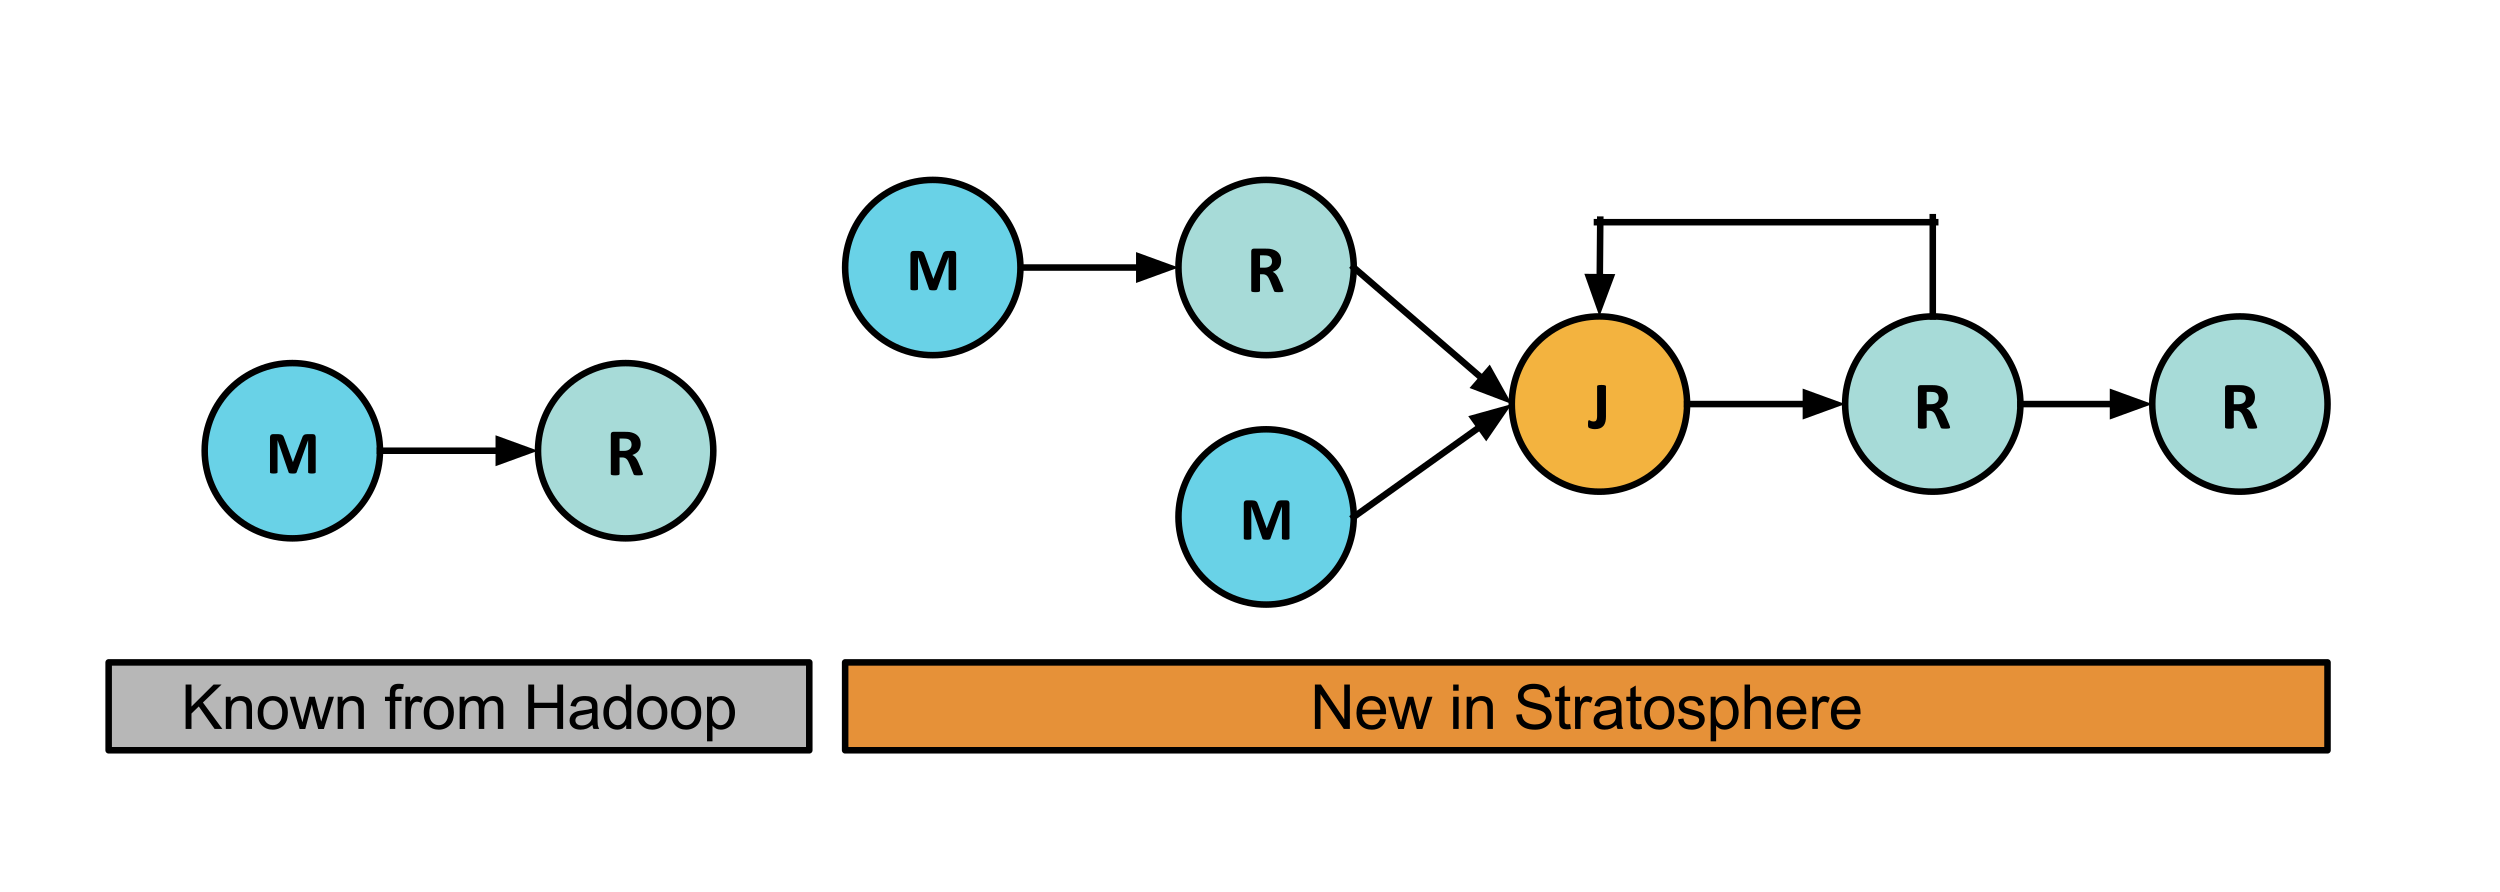 <?xml version="1.0" standalone="yes"?>

<svg version="1.1" viewBox="0.0 0.0 765.0 273.0" fill="none" stroke="none" stroke-linecap="square" stroke-miterlimit="10" xmlns="http://www.w3.org/2000/svg" xmlns:xlink="http://www.w3.org/1999/xlink"><clipPath id="p.0"><path d="m0 0l765.0 0l0 273.0l-765.0 0l0 -273.0z" clip-rule="nonzero"></path></clipPath><g clip-path="url(#p.0)"><path fill="#000000" fill-opacity="0.0" d="m0 0l765.299 0l0 273.378l-765.299 0z" fill-rule="nonzero"></path><path fill="#000000" fill-opacity="0.0" d="m312.249 81.864l48.378 0" fill-rule="nonzero"></path><path stroke="#000000" stroke-width="2.0" stroke-linejoin="round" stroke-linecap="butt" d="m312.249 81.864l36.378 0" fill-rule="evenodd"></path><path fill="#000000" stroke="#000000" stroke-width="2.0" stroke-linecap="butt" d="m348.627 85.167l9.076 -3.303l-9.076 -3.303z" fill-rule="evenodd"></path><path fill="#b7b7b7" d="m33.247 202.693l214.394 0l0 26.898l-214.394 0z" fill-rule="nonzero"></path><path stroke="#000000" stroke-width="2.0" stroke-linejoin="round" stroke-linecap="butt" d="m33.247 202.693l214.394 0l0 26.898l-214.394 0z" fill-rule="nonzero"></path><path fill="#000000" d="m56.797 223.062l0 -13.594l1.797 0l0 6.734l6.766 -6.734l2.438 0l-5.703 5.5l5.953 8.094l-2.375 0l-4.844 -6.891l-2.234 2.172l0 4.719l-1.797 0zm12.303 0l0 -9.859l1.5 0l0 1.406q1.094 -1.625 3.141 -1.625q0.891 0 1.641 0.328q0.75 0.312 1.109 0.844q0.375 0.516 0.531 1.219q0.094 0.469 0.094 1.625l0 6.062l-1.672 0l0 -6.0q0 -1.016 -0.203 -1.516q-0.188 -0.516 -0.688 -0.812q-0.5 -0.297 -1.172 -0.297q-1.062 0 -1.844 0.672q-0.766 0.672 -0.766 2.578l0 5.375l-1.672 0zm9.751 -4.922q0 -2.734 1.531 -4.062q1.266 -1.094 3.094 -1.094q2.031 0 3.312 1.344q1.297 1.328 1.297 3.672q0 1.906 -0.578 3.0q-0.562 1.078 -1.656 1.688q-1.078 0.594 -2.375 0.594q-2.062 0 -3.344 -1.328q-1.281 -1.328 -1.281 -3.812zm1.719 0q0 1.891 0.828 2.828q0.828 0.938 2.078 0.938q1.25 0 2.062 -0.938q0.828 -0.953 0.828 -2.891q0 -1.828 -0.828 -2.766q-0.828 -0.938 -2.062 -0.938q-1.25 0 -2.078 0.938q-0.828 0.938 -0.828 2.828zm11.11 4.922l-3.016 -9.859l1.719 0l1.562 5.688l0.594 2.125q0.031 -0.156 0.5 -2.031l1.578 -5.781l1.719 0l1.469 5.719l0.484 1.891l0.578 -1.906l1.688 -5.703l1.625 0l-3.078 9.859l-1.734 0l-1.578 -5.906l-0.375 -1.672l-2.0 7.578l-1.734 0zm11.645 0l0 -9.859l1.5 0l0 1.406q1.094 -1.625 3.141 -1.625q0.891 0 1.641 0.328q0.75 0.312 1.109 0.844q0.375 0.516 0.531 1.219q0.094 0.469 0.094 1.625l0 6.062l-1.672 0l0 -6.0q0 -1.016 -0.203 -1.516q-0.188 -0.516 -0.688 -0.812q-0.5 -0.297 -1.172 -0.297q-1.062 0 -1.844 0.672q-0.766 0.672 -0.766 2.578l0 5.375l-1.672 0zm15.965 0l0 -8.547l-1.484 0l0 -1.312l1.484 0l0 -1.047q0 -0.984 0.172 -1.469q0.234 -0.656 0.844 -1.047q0.609 -0.406 1.703 -0.406q0.703 0 1.562 0.156l-0.25 1.469q-0.516 -0.094 -0.984 -0.094q-0.766 0 -1.078 0.328q-0.312 0.312 -0.312 1.203l0 0.906l1.922 0l0 1.312l-1.922 0l0 8.547l-1.656 0zm4.761 0l0 -9.859l1.5 0l0 1.5q0.578 -1.047 1.062 -1.375q0.484 -0.344 1.078 -0.344q0.844 0 1.719 0.547l-0.578 1.547q-0.609 -0.359 -1.234 -0.359q-0.547 0 -0.984 0.328q-0.422 0.328 -0.609 0.906q-0.281 0.891 -0.281 1.953l0 5.156l-1.672 0zm5.603 -4.922q0 -2.734 1.531 -4.062q1.266 -1.094 3.094 -1.094q2.031 0 3.312 1.344q1.297 1.328 1.297 3.672q0 1.906 -0.578 3.0q-0.562 1.078 -1.656 1.688q-1.078 0.594 -2.375 0.594q-2.062 0 -3.344 -1.328q-1.281 -1.328 -1.281 -3.812zm1.719 0q0 1.891 0.828 2.828q0.828 0.938 2.078 0.938q1.25 0 2.062 -0.938q0.828 -0.953 0.828 -2.891q0 -1.828 -0.828 -2.766q-0.828 -0.938 -2.062 -0.938q-1.25 0 -2.078 0.938q-0.828 0.938 -0.828 2.828zm9.282 4.922l0 -9.859l1.5 0l0 1.391q0.453 -0.719 1.219 -1.156q0.781 -0.453 1.766 -0.453q1.094 0 1.797 0.453q0.703 0.453 0.984 1.281q1.172 -1.734 3.047 -1.734q1.469 0 2.25 0.812q0.797 0.812 0.797 2.5l0 6.766l-1.672 0l0 -6.203q0 -1.0 -0.156 -1.438q-0.156 -0.453 -0.594 -0.719q-0.422 -0.266 -1.0 -0.266q-1.031 0 -1.719 0.688q-0.688 0.688 -0.688 2.219l0 5.719l-1.672 0l0 -6.406q0 -1.109 -0.406 -1.656q-0.406 -0.562 -1.344 -0.562q-0.703 0 -1.312 0.375q-0.594 0.359 -0.859 1.078q-0.266 0.719 -0.266 2.062l0 5.109l-1.672 0zm20.99 0l0 -13.594l1.812 0l0 5.578l7.062 0l0 -5.578l1.797 0l0 13.594l-1.797 0l0 -6.406l-7.062 0l0 6.406l-1.812 0zm19.645 -1.219q-0.938 0.797 -1.797 1.125q-0.859 0.312 -1.844 0.312q-1.609 0 -2.484 -0.781q-0.875 -0.797 -0.875 -2.031q0 -0.734 0.328 -1.328q0.328 -0.594 0.859 -0.953q0.531 -0.359 1.203 -0.547q0.5 -0.141 1.484 -0.25q2.031 -0.25 2.984 -0.578q0 -0.344 0 -0.438q0 -1.016 -0.469 -1.438q-0.641 -0.562 -1.906 -0.562q-1.172 0 -1.734 0.406q-0.562 0.406 -0.828 1.469l-1.641 -0.234q0.234 -1.047 0.734 -1.688q0.516 -0.641 1.469 -0.984q0.969 -0.359 2.25 -0.359q1.266 0 2.047 0.297q0.781 0.297 1.156 0.75q0.375 0.453 0.516 1.141q0.094 0.422 0.094 1.531l0 2.234q0 2.328 0.094 2.953q0.109 0.609 0.438 1.172l-1.75 0q-0.266 -0.516 -0.328 -1.219zm-0.141 -3.719q-0.906 0.359 -2.734 0.625q-1.031 0.141 -1.453 0.328q-0.422 0.188 -0.656 0.547q-0.234 0.359 -0.234 0.797q0 0.672 0.5 1.125q0.516 0.438 1.484 0.438q0.969 0 1.719 -0.422q0.75 -0.438 1.109 -1.156q0.266 -0.578 0.266 -1.672l0 -0.609zm10.469 4.938l0 -1.25q-0.938 1.469 -2.75 1.469q-1.172 0 -2.172 -0.641q-0.984 -0.656 -1.531 -1.812q-0.531 -1.172 -0.531 -2.688q0 -1.469 0.484 -2.672q0.5 -1.203 1.469 -1.844q0.984 -0.641 2.203 -0.641q0.891 0 1.578 0.375q0.703 0.375 1.141 0.984l0 -4.875l1.656 0l0 13.594l-1.547 0zm-5.281 -4.922q0 1.891 0.797 2.828q0.812 0.938 1.891 0.938q1.094 0 1.859 -0.891q0.766 -0.891 0.766 -2.734q0 -2.016 -0.781 -2.953q-0.781 -0.953 -1.922 -0.953q-1.109 0 -1.859 0.906q-0.75 0.906 -0.75 2.859zm8.641 0q0 -2.734 1.531 -4.062q1.266 -1.094 3.094 -1.094q2.031 0 3.312 1.344q1.297 1.328 1.297 3.672q0 1.906 -0.578 3.0q-0.562 1.078 -1.656 1.688q-1.078 0.594 -2.375 0.594q-2.062 0 -3.344 -1.328q-1.281 -1.328 -1.281 -3.812zm1.719 0q0 1.891 0.828 2.828q0.828 0.938 2.078 0.938q1.25 0 2.062 -0.938q0.828 -0.953 0.828 -2.891q0 -1.828 -0.828 -2.766q-0.828 -0.938 -2.062 -0.938q-1.25 0 -2.078 0.938q-0.828 0.938 -0.828 2.828zm8.657 0q0 -2.734 1.531 -4.062q1.266 -1.094 3.094 -1.094q2.031 0 3.312 1.344q1.297 1.328 1.297 3.672q0 1.906 -0.578 3.0q-0.562 1.078 -1.656 1.688q-1.078 0.594 -2.375 0.594q-2.062 0 -3.344 -1.328q-1.281 -1.328 -1.281 -3.812zm1.719 0q0 1.891 0.828 2.828q0.828 0.938 2.078 0.938q1.25 0 2.062 -0.938q0.828 -0.953 0.828 -2.891q0 -1.828 -0.828 -2.766q-0.828 -0.938 -2.062 -0.938q-1.25 0 -2.078 0.938q-0.828 0.938 -0.828 2.828zm9.282 8.703l0 -13.641l1.531 0l0 1.281q0.531 -0.75 1.203 -1.125q0.688 -0.375 1.641 -0.375q1.266 0 2.234 0.656q0.969 0.641 1.453 1.828q0.5 1.188 0.5 2.594q0 1.516 -0.547 2.734q-0.547 1.203 -1.578 1.844q-1.031 0.641 -2.172 0.641q-0.844 0 -1.516 -0.344q-0.656 -0.359 -1.078 -0.891l0 4.797l-1.672 0zm1.516 -8.656q0 1.906 0.766 2.812q0.781 0.906 1.875 0.906q1.109 0 1.891 -0.938q0.797 -0.938 0.797 -2.922q0 -1.875 -0.781 -2.812q-0.766 -0.938 -1.844 -0.938q-1.062 0 -1.891 1.0q-0.812 1.0 -0.812 2.891z" fill-rule="nonzero"></path><path fill="#e69138" d="m258.612 202.693l453.606 0l0 26.898l-453.606 0z" fill-rule="nonzero"></path><path stroke="#000000" stroke-width="2.0" stroke-linejoin="round" stroke-linecap="butt" d="m258.612 202.693l453.606 0l0 26.898l-453.606 0z" fill-rule="nonzero"></path><path fill="#000000" d="m402.354 223.062l0 -13.594l1.844 0l7.141 10.672l0 -10.672l1.719 0l0 13.594l-1.844 0l-7.141 -10.688l0 10.688l-1.719 0zm20.02 -3.172l1.719 0.219q-0.406 1.5 -1.516 2.344q-1.094 0.828 -2.812 0.828q-2.156 0 -3.422 -1.328q-1.266 -1.328 -1.266 -3.734q0 -2.484 1.266 -3.859q1.281 -1.375 3.328 -1.375q1.984 0 3.234 1.344q1.25 1.344 1.25 3.797q0 0.141 -0.016 0.438l-7.344 0q0.094 1.625 0.922 2.484q0.828 0.859 2.062 0.859q0.906 0 1.547 -0.469q0.656 -0.484 1.047 -1.547zm-5.484 -2.703l5.5 0q-0.109 -1.234 -0.625 -1.859q-0.797 -0.969 -2.078 -0.969q-1.141 0 -1.938 0.781q-0.781 0.766 -0.859 2.047zm10.938 5.875l-3.016 -9.859l1.719 0l1.562 5.688l0.594 2.125q0.031 -0.156 0.5 -2.031l1.578 -5.781l1.719 0l1.469 5.719l0.484 1.891l0.578 -1.906l1.688 -5.703l1.625 0l-3.078 9.859l-1.734 0l-1.578 -5.906l-0.375 -1.672l-2.0 7.578l-1.734 0zm16.844 -11.688l0 -1.906l1.672 0l0 1.906l-1.672 0zm0 11.688l0 -9.859l1.672 0l0 9.859l-1.672 0zm4.129 0l0 -9.859l1.5 0l0 1.406q1.094 -1.625 3.141 -1.625q0.891 0 1.641 0.328q0.75 0.312 1.109 0.844q0.375 0.516 0.531 1.219q0.094 0.469 0.094 1.625l0 6.062l-1.672 0l0 -6.0q0 -1.016 -0.203 -1.516q-0.188 -0.516 -0.688 -0.812q-0.5 -0.297 -1.172 -0.297q-1.062 0 -1.844 0.672q-0.766 0.672 -0.766 2.578l0 5.375l-1.672 0zm15.168 -4.375l1.688 -0.141q0.125 1.016 0.562 1.672q0.438 0.656 1.359 1.062q0.938 0.406 2.094 0.406q1.031 0 1.812 -0.312q0.797 -0.312 1.188 -0.844q0.391 -0.531 0.391 -1.156q0 -0.641 -0.375 -1.109q-0.375 -0.484 -1.234 -0.812q-0.547 -0.219 -2.422 -0.656q-1.875 -0.453 -2.625 -0.859q-0.969 -0.516 -1.453 -1.266q-0.469 -0.75 -0.469 -1.688q0 -1.031 0.578 -1.922q0.594 -0.906 1.703 -1.359q1.125 -0.469 2.5 -0.469q1.516 0 2.672 0.484q1.156 0.484 1.766 1.438q0.625 0.938 0.672 2.141l-1.719 0.125q-0.141 -1.281 -0.953 -1.938q-0.797 -0.672 -2.359 -0.672q-1.625 0 -2.375 0.609q-0.75 0.594 -0.75 1.438q0 0.734 0.531 1.203q0.516 0.469 2.703 0.969q2.203 0.5 3.016 0.875q1.188 0.547 1.75 1.391q0.578 0.828 0.578 1.922q0 1.094 -0.625 2.062q-0.625 0.953 -1.797 1.484q-1.156 0.531 -2.609 0.531q-1.844 0 -3.094 -0.531q-1.25 -0.547 -1.969 -1.625q-0.703 -1.078 -0.734 -2.453zm16.49 2.875l0.234 1.484q-0.703 0.141 -1.266 0.141q-0.906 0 -1.406 -0.281q-0.5 -0.297 -0.703 -0.75q-0.203 -0.469 -0.203 -1.984l0 -5.656l-1.234 0l0 -1.312l1.234 0l0 -2.438l1.656 -1.0l0 3.438l1.688 0l0 1.312l-1.688 0l0 5.75q0 0.719 0.078 0.922q0.094 0.203 0.297 0.328q0.203 0.125 0.578 0.125q0.266 0 0.734 -0.078zm1.511 1.5l0 -9.859l1.5 0l0 1.5q0.578 -1.047 1.062 -1.375q0.484 -0.344 1.078 -0.344q0.844 0 1.719 0.547l-0.578 1.547q-0.609 -0.359 -1.234 -0.359q-0.547 0 -0.984 0.328q-0.422 0.328 -0.609 0.906q-0.281 0.891 -0.281 1.953l0 5.156l-1.672 0zm12.666 -1.219q-0.938 0.797 -1.797 1.125q-0.859 0.312 -1.844 0.312q-1.609 0 -2.484 -0.781q-0.875 -0.797 -0.875 -2.031q0 -0.734 0.328 -1.328q0.328 -0.594 0.859 -0.953q0.531 -0.359 1.203 -0.547q0.5 -0.141 1.484 -0.25q2.031 -0.25 2.984 -0.578q0 -0.344 0 -0.438q0 -1.016 -0.469 -1.438q-0.641 -0.562 -1.906 -0.562q-1.172 0 -1.734 0.406q-0.562 0.406 -0.828 1.469l-1.641 -0.234q0.234 -1.047 0.734 -1.688q0.516 -0.641 1.469 -0.984q0.969 -0.359 2.25 -0.359q1.266 0 2.047 0.297q0.781 0.297 1.156 0.75q0.375 0.453 0.516 1.141q0.094 0.422 0.094 1.531l0 2.234q0 2.328 0.094 2.953q0.109 0.609 0.438 1.172l-1.75 0q-0.266 -0.516 -0.328 -1.219zm-0.141 -3.719q-0.906 0.359 -2.734 0.625q-1.031 0.141 -1.453 0.328q-0.422 0.188 -0.656 0.547q-0.234 0.359 -0.234 0.797q0 0.672 0.5 1.125q0.516 0.438 1.484 0.438q0.969 0 1.719 -0.422q0.75 -0.438 1.109 -1.156q0.266 -0.578 0.266 -1.672l0 -0.609zm7.735 3.438l0.234 1.484q-0.703 0.141 -1.266 0.141q-0.906 0 -1.406 -0.281q-0.5 -0.297 -0.703 -0.75q-0.203 -0.469 -0.203 -1.984l0 -5.656l-1.234 0l0 -1.312l1.234 0l0 -2.438l1.656 -1.0l0 3.438l1.688 0l0 1.312l-1.688 0l0 5.75q0 0.719 0.078 0.922q0.094 0.203 0.297 0.328q0.203 0.125 0.578 0.125q0.266 0 0.734 -0.078zm0.902 -3.422q0 -2.734 1.531 -4.062q1.266 -1.094 3.094 -1.094q2.031 0 3.312 1.344q1.297 1.328 1.297 3.672q0 1.906 -0.578 3.0q-0.562 1.078 -1.656 1.688q-1.078 0.594 -2.375 0.594q-2.062 0 -3.344 -1.328q-1.281 -1.328 -1.281 -3.812zm1.719 0q0 1.891 0.828 2.828q0.828 0.938 2.078 0.938q1.25 0 2.062 -0.938q0.828 -0.953 0.828 -2.891q0 -1.828 -0.828 -2.766q-0.828 -0.938 -2.062 -0.938q-1.25 0 -2.078 0.938q-0.828 0.938 -0.828 2.828zm8.61 1.984l1.656 -0.266q0.141 1.0 0.766 1.531q0.641 0.516 1.781 0.516q1.156 0 1.703 -0.469q0.562 -0.469 0.562 -1.094q0 -0.562 -0.484 -0.891q-0.344 -0.219 -1.703 -0.562q-1.844 -0.469 -2.562 -0.797q-0.703 -0.344 -1.078 -0.938q-0.359 -0.609 -0.359 -1.328q0 -0.656 0.297 -1.219q0.312 -0.562 0.828 -0.938q0.391 -0.281 1.062 -0.484q0.672 -0.203 1.438 -0.203q1.172 0 2.047 0.344q0.875 0.328 1.281 0.906q0.422 0.562 0.578 1.516l-1.625 0.219q-0.109 -0.75 -0.656 -1.172q-0.531 -0.438 -1.5 -0.438q-1.156 0 -1.641 0.391q-0.484 0.375 -0.484 0.875q0 0.328 0.203 0.594q0.203 0.266 0.641 0.438q0.25 0.094 1.469 0.438q1.766 0.469 2.469 0.766q0.703 0.297 1.094 0.875q0.406 0.578 0.406 1.438q0 0.828 -0.484 1.578q-0.484 0.734 -1.406 1.141q-0.922 0.391 -2.078 0.391q-1.922 0 -2.938 -0.797q-1.0 -0.797 -1.281 -2.359zm10.0 6.719l0 -13.641l1.531 0l0 1.281q0.531 -0.75 1.203 -1.125q0.688 -0.375 1.641 -0.375q1.266 0 2.234 0.656q0.969 0.641 1.453 1.828q0.5 1.188 0.5 2.594q0 1.516 -0.547 2.734q-0.547 1.203 -1.578 1.844q-1.031 0.641 -2.172 0.641q-0.844 0 -1.516 -0.344q-0.656 -0.359 -1.078 -0.891l0 4.797l-1.672 0zm1.516 -8.656q0 1.906 0.766 2.812q0.781 0.906 1.875 0.906q1.109 0 1.891 -0.938q0.797 -0.938 0.797 -2.922q0 -1.875 -0.781 -2.812q-0.766 -0.938 -1.844 -0.938q-1.062 0 -1.891 1.0q-0.812 1.0 -0.812 2.891zm8.86 4.875l0 -13.594l1.672 0l0 4.875q1.172 -1.359 2.953 -1.359q1.094 0 1.891 0.438q0.812 0.422 1.156 1.188q0.359 0.766 0.359 2.203l0 6.25l-1.672 0l0 -6.25q0 -1.25 -0.547 -1.812q-0.547 -0.578 -1.531 -0.578q-0.75 0 -1.406 0.391q-0.641 0.375 -0.922 1.047q-0.281 0.656 -0.281 1.812l0 5.391l-1.672 0zm17.126 -3.172l1.719 0.219q-0.406 1.5 -1.516 2.344q-1.094 0.828 -2.812 0.828q-2.156 0 -3.422 -1.328q-1.266 -1.328 -1.266 -3.734q0 -2.484 1.266 -3.859q1.281 -1.375 3.328 -1.375q1.984 0 3.234 1.344q1.25 1.344 1.25 3.797q0 0.141 -0.016 0.438l-7.344 0q0.094 1.625 0.922 2.484q0.828 0.859 2.062 0.859q0.906 0 1.547 -0.469q0.656 -0.484 1.047 -1.547zm-5.484 -2.703l5.5 0q-0.109 -1.234 -0.625 -1.859q-0.797 -0.969 -2.078 -0.969q-1.141 0 -1.938 0.781q-0.781 0.766 -0.859 2.047zm9.094 5.875l0 -9.859l1.5 0l0 1.5q0.578 -1.047 1.062 -1.375q0.484 -0.344 1.078 -0.344q0.844 0 1.719 0.547l-0.578 1.547q-0.609 -0.359 -1.234 -0.359q-0.547 0 -0.984 0.328q-0.422 0.328 -0.609 0.906q-0.281 0.891 -0.281 1.953l0 5.156l-1.672 0zm12.978 -3.172l1.719 0.219q-0.406 1.5 -1.516 2.344q-1.094 0.828 -2.812 0.828q-2.156 0 -3.422 -1.328q-1.266 -1.328 -1.266 -3.734q0 -2.484 1.266 -3.859q1.281 -1.375 3.328 -1.375q1.984 0 3.234 1.344q1.25 1.344 1.25 3.797q0 0.141 -0.016 0.438l-7.344 0q0.094 1.625 0.922 2.484q0.828 0.859 2.062 0.859q0.906 0 1.547 -0.469q0.656 -0.484 1.047 -1.547zm-5.484 -2.703l5.5 0q-0.109 -1.234 -0.625 -1.859q-0.797 -0.969 -2.078 -0.969q-1.141 0 -1.938 0.781q-0.781 0.766 -0.859 2.047z" fill-rule="nonzero"></path><path fill="#69d2e7" d="m62.633 137.924l0 0c0 -14.812 12.007 -26.819 26.819 -26.819l0 0c7.113 0 13.934 2.826 18.964 7.855c5.03 5.03 7.855 11.851 7.855 18.964l0 0c0 14.812 -12.007 26.819 -26.819 26.819l0 0c-14.812 0 -26.819 -12.007 -26.819 -26.819z" fill-rule="nonzero"></path><path stroke="#000000" stroke-width="2.0" stroke-linejoin="round" stroke-linecap="butt" d="m62.633 137.924l0 0c0 -14.812 12.007 -26.819 26.819 -26.819l0 0c7.113 0 13.934 2.826 18.964 7.855c5.03 5.03 7.855 11.851 7.855 18.964l0 0c0 14.812 -12.007 26.819 -26.819 26.819l0 0c-14.812 0 -26.819 -12.007 -26.819 -26.819z" fill-rule="nonzero"></path><path fill="#000000" d="m96.595 144.516q0 0.094 -0.047 0.172q-0.047 0.062 -0.188 0.109q-0.141 0.047 -0.359 0.078q-0.219 0.031 -0.562 0.031q-0.328 0 -0.562 -0.031q-0.219 -0.031 -0.359 -0.078q-0.125 -0.047 -0.188 -0.109q-0.047 -0.078 -0.047 -0.172l0 -9.781l-0.016 0l-3.484 9.766q-0.031 0.125 -0.125 0.203q-0.078 0.078 -0.219 0.125q-0.141 0.047 -0.375 0.062q-0.219 0.016 -0.531 0.016q-0.312 0 -0.531 -0.031q-0.219 -0.016 -0.375 -0.062q-0.141 -0.062 -0.234 -0.125q-0.078 -0.078 -0.094 -0.188l-3.359 -9.766l-0.016 0l0 9.781q0 0.094 -0.062 0.172q-0.047 0.062 -0.188 0.109q-0.141 0.047 -0.359 0.078q-0.219 0.031 -0.562 0.031q-0.328 0 -0.562 -0.031q-0.219 -0.031 -0.359 -0.078q-0.125 -0.047 -0.172 -0.109q-0.047 -0.078 -0.047 -0.172l0 -10.703q0 -0.469 0.25 -0.719q0.25 -0.25 0.672 -0.25l1.594 0q0.422 0 0.719 0.078q0.312 0.062 0.531 0.219q0.234 0.156 0.375 0.422q0.156 0.266 0.266 0.656l2.594 7.156l0.031 0l2.703 -7.141q0.109 -0.391 0.25 -0.656q0.156 -0.266 0.344 -0.422q0.188 -0.172 0.438 -0.234q0.266 -0.078 0.609 -0.078l1.641 0q0.25 0 0.438 0.062q0.188 0.062 0.297 0.188q0.109 0.125 0.172 0.312q0.062 0.172 0.062 0.406l0 10.703z" fill-rule="nonzero"></path><path fill="#a7dbd8" d="m164.633 137.924l0 0c0 -14.812 12.007 -26.819 26.819 -26.819l0 0c7.113 0 13.934 2.826 18.964 7.855c5.03 5.03 7.855 11.851 7.855 18.964l0 0c0 14.812 -12.007 26.819 -26.819 26.819l0 0c-14.812 0 -26.819 -12.007 -26.819 -26.819z" fill-rule="nonzero"></path><path stroke="#000000" stroke-width="2.0" stroke-linejoin="round" stroke-linecap="butt" d="m164.633 137.924l0 0c0 -14.812 12.007 -26.819 26.819 -26.819l0 0c7.113 0 13.934 2.826 18.964 7.855c5.03 5.03 7.855 11.851 7.855 18.964l0 0c0 14.812 -12.007 26.819 -26.819 26.819l0 0c-14.812 0 -26.819 -12.007 -26.819 -26.819z" fill-rule="nonzero"></path><path fill="#000000" d="m196.745 145.06q0 0.109 -0.047 0.188q-0.047 0.078 -0.203 0.125q-0.141 0.047 -0.438 0.062q-0.297 0.031 -0.812 0.031q-0.438 0 -0.703 -0.031q-0.25 -0.016 -0.406 -0.062q-0.141 -0.062 -0.203 -0.141q-0.062 -0.094 -0.094 -0.219l-1.188 -2.969q-0.219 -0.5 -0.422 -0.891q-0.203 -0.391 -0.453 -0.641q-0.25 -0.266 -0.578 -0.391q-0.328 -0.141 -0.766 -0.141l-0.844 0l0 5.047q0 0.109 -0.062 0.188q-0.062 0.078 -0.219 0.141q-0.156 0.047 -0.422 0.078q-0.25 0.031 -0.641 0.031q-0.391 0 -0.656 -0.031q-0.266 -0.031 -0.422 -0.078q-0.156 -0.062 -0.219 -0.141q-0.047 -0.078 -0.047 -0.188l0 -12.047q0 -0.453 0.219 -0.641q0.234 -0.203 0.578 -0.203l3.438 0q0.516 0 0.844 0.016q0.344 0.016 0.625 0.047q0.797 0.125 1.438 0.406q0.641 0.266 1.078 0.719q0.453 0.438 0.688 1.047q0.25 0.609 0.25 1.406q0 0.656 -0.172 1.219q-0.172 0.547 -0.5 0.984q-0.328 0.422 -0.812 0.734q-0.484 0.312 -1.094 0.516q0.297 0.141 0.547 0.344q0.266 0.203 0.5 0.5q0.234 0.297 0.438 0.672q0.203 0.375 0.406 0.844l1.109 2.609q0.156 0.391 0.203 0.578q0.062 0.172 0.062 0.281zm-3.484 -9.016q0 -0.656 -0.297 -1.094q-0.297 -0.453 -0.969 -0.641q-0.203 -0.047 -0.469 -0.078q-0.266 -0.031 -0.719 -0.031l-1.219 0l0 3.766l1.375 0q0.578 0 1.0 -0.141q0.438 -0.141 0.719 -0.391q0.297 -0.25 0.438 -0.594q0.141 -0.359 0.141 -0.797z" fill-rule="nonzero"></path><path fill="#000000" fill-opacity="0.0" d="m116.27 137.924l48.362 0" fill-rule="nonzero"></path><path stroke="#000000" stroke-width="2.0" stroke-linejoin="round" stroke-linecap="butt" d="m116.27 137.924l36.362 0" fill-rule="evenodd"></path><path fill="#000000" stroke="#000000" stroke-width="2.0" stroke-linecap="butt" d="m152.633 141.227l9.076 -3.303l-9.076 -3.303z" fill-rule="evenodd"></path><path fill="#69d2e7" d="m258.612 81.864l0 0c0 -14.812 12.007 -26.819 26.819 -26.819l0 0c7.113 0 13.934 2.826 18.964 7.855c5.03 5.03 7.855 11.851 7.855 18.964l0 0c0 14.812 -12.007 26.819 -26.819 26.819l0 0c-14.812 0 -26.819 -12.007 -26.819 -26.819z" fill-rule="nonzero"></path><path stroke="#000000" stroke-width="2.0" stroke-linejoin="round" stroke-linecap="butt" d="m258.612 81.864l0 0c0 -14.812 12.007 -26.819 26.819 -26.819l0 0c7.113 0 13.934 2.826 18.964 7.855c5.03 5.03 7.855 11.851 7.855 18.964l0 0c0 14.812 -12.007 26.819 -26.819 26.819l0 0c-14.812 0 -26.819 -12.007 -26.819 -26.819z" fill-rule="nonzero"></path><path fill="#000000" d="m292.574 88.455q0 0.094 -0.047 0.172q-0.047 0.062 -0.188 0.109q-0.141 0.047 -0.359 0.078q-0.219 0.031 -0.562 0.031q-0.328 0 -0.562 -0.031q-0.219 -0.031 -0.359 -0.078q-0.125 -0.047 -0.188 -0.109q-0.047 -0.078 -0.047 -0.172l0 -9.781l-0.016 0l-3.484 9.766q-0.031 0.125 -0.125 0.203q-0.078 0.078 -0.219 0.125q-0.141 0.047 -0.375 0.062q-0.219 0.016 -0.531 0.016q-0.312 0 -0.531 -0.031q-0.219 -0.016 -0.375 -0.062q-0.141 -0.062 -0.234 -0.125q-0.078 -0.078 -0.094 -0.188l-3.359 -9.766l-0.016 0l0 9.781q0 0.094 -0.062 0.172q-0.047 0.062 -0.188 0.109q-0.141 0.047 -0.359 0.078q-0.219 0.031 -0.562 0.031q-0.328 0 -0.562 -0.031q-0.219 -0.031 -0.359 -0.078q-0.125 -0.047 -0.172 -0.109q-0.047 -0.078 -0.047 -0.172l0 -10.703q0 -0.469 0.25 -0.719q0.25 -0.25 0.672 -0.25l1.594 0q0.422 0 0.719 0.078q0.312 0.062 0.531 0.219q0.234 0.156 0.375 0.422q0.156 0.266 0.266 0.656l2.594 7.156l0.031 0l2.703 -7.141q0.109 -0.391 0.25 -0.656q0.156 -0.266 0.344 -0.422q0.188 -0.172 0.438 -0.234q0.266 -0.078 0.609 -0.078l1.641 0q0.25 0 0.438 0.062q0.188 0.062 0.297 0.188q0.109 0.125 0.172 0.312q0.062 0.172 0.062 0.406l0 10.703z" fill-rule="nonzero"></path><path fill="#a7dbd8" d="m360.612 81.864l0 0c0 -14.812 12.007 -26.819 26.819 -26.819l0 0c7.113 0 13.934 2.826 18.964 7.855c5.03 5.03 7.855 11.851 7.855 18.964l0 0c0 14.812 -12.007 26.819 -26.819 26.819l0 0c-14.812 0 -26.819 -12.007 -26.819 -26.819z" fill-rule="nonzero"></path><path stroke="#000000" stroke-width="2.0" stroke-linejoin="round" stroke-linecap="butt" d="m360.612 81.864l0 0c0 -14.812 12.007 -26.819 26.819 -26.819l0 0c7.113 0 13.934 2.826 18.964 7.855c5.03 5.03 7.855 11.851 7.855 18.964l0 0c0 14.812 -12.007 26.819 -26.819 26.819l0 0c-14.812 0 -26.819 -12.007 -26.819 -26.819z" fill-rule="nonzero"></path><path fill="#000000" d="m392.724 89q0 0.109 -0.047 0.188q-0.047 0.078 -0.203 0.125q-0.141 0.047 -0.438 0.062q-0.297 0.031 -0.812 0.031q-0.438 0 -0.703 -0.031q-0.25 -0.016 -0.406 -0.062q-0.141 -0.062 -0.203 -0.141q-0.062 -0.094 -0.094 -0.219l-1.188 -2.969q-0.219 -0.5 -0.422 -0.891q-0.203 -0.391 -0.453 -0.641q-0.25 -0.266 -0.578 -0.391q-0.328 -0.141 -0.766 -0.141l-0.844 0l0 5.047q0 0.109 -0.062 0.188q-0.062 0.078 -0.219 0.141q-0.156 0.047 -0.422 0.078q-0.25 0.031 -0.641 0.031q-0.391 0 -0.656 -0.031q-0.266 -0.031 -0.422 -0.078q-0.156 -0.062 -0.219 -0.141q-0.047 -0.078 -0.047 -0.188l0 -12.047q0 -0.453 0.219 -0.641q0.234 -0.203 0.578 -0.203l3.438 0q0.516 0 0.844 0.016q0.344 0.016 0.625 0.047q0.797 0.125 1.438 0.406q0.641 0.266 1.078 0.719q0.453 0.438 0.688 1.047q0.25 0.609 0.25 1.406q0 0.656 -0.172 1.219q-0.172 0.547 -0.5 0.984q-0.328 0.422 -0.812 0.734q-0.484 0.312 -1.094 0.516q0.297 0.141 0.547 0.344q0.266 0.203 0.5 0.5q0.234 0.297 0.438 0.672q0.203 0.375 0.406 0.844l1.109 2.609q0.156 0.391 0.203 0.578q0.062 0.172 0.062 0.281zm-3.484 -9.016q0 -0.656 -0.297 -1.094q-0.297 -0.453 -0.969 -0.641q-0.203 -0.047 -0.469 -0.078q-0.266 -0.031 -0.719 -0.031l-1.219 0l0 3.766l1.375 0q0.578 0 1.0 -0.141q0.438 -0.141 0.719 -0.391q0.297 -0.25 0.438 -0.594q0.141 -0.359 0.141 -0.797z" fill-rule="nonzero"></path><path fill="#f3b33f" d="m462.612 123.64l0 0c0 -14.812 12.007 -26.819 26.819 -26.819l0 0c7.113 0 13.934 2.826 18.964 7.855c5.03 5.03 7.855 11.851 7.855 18.964l0 0c0 14.812 -12.007 26.819 -26.819 26.819l0 0c-14.812 0 -26.819 -12.007 -26.819 -26.819z" fill-rule="nonzero"></path><path stroke="#000000" stroke-width="2.0" stroke-linejoin="round" stroke-linecap="butt" d="m462.612 123.64l0 0c0 -14.812 12.007 -26.819 26.819 -26.819l0 0c7.113 0 13.934 2.826 18.964 7.855c5.03 5.03 7.855 11.851 7.855 18.964l0 0c0 14.812 -12.007 26.819 -26.819 26.819l0 0c-14.812 0 -26.819 -12.007 -26.819 -26.819z" fill-rule="nonzero"></path><path fill="#000000" d="m491.431 127.433q0 0.891 -0.172 1.625q-0.172 0.719 -0.578 1.234q-0.406 0.5 -1.062 0.766q-0.656 0.266 -1.609 0.266q-0.312 0 -0.625 -0.047q-0.297 -0.047 -0.547 -0.125q-0.25 -0.062 -0.438 -0.141q-0.188 -0.078 -0.25 -0.141q-0.062 -0.078 -0.109 -0.141q-0.031 -0.078 -0.062 -0.188q-0.031 -0.125 -0.047 -0.297q0 -0.188 0 -0.453q0 -0.344 0.016 -0.578q0.016 -0.25 0.047 -0.391q0.047 -0.141 0.109 -0.188q0.062 -0.062 0.172 -0.062q0.094 0 0.203 0.078q0.125 0.062 0.281 0.141q0.156 0.062 0.359 0.125q0.203 0.062 0.484 0.062q0.281 0 0.484 -0.062q0.219 -0.078 0.344 -0.266q0.141 -0.203 0.203 -0.516q0.078 -0.312 0.078 -0.812l0 -9.125q0 -0.094 0.062 -0.172q0.078 -0.078 0.219 -0.125q0.156 -0.062 0.422 -0.078q0.266 -0.031 0.656 -0.031q0.391 0 0.641 0.031q0.266 0.016 0.422 0.078q0.156 0.047 0.219 0.125q0.078 0.078 0.078 0.172l0 9.234z" fill-rule="nonzero"></path><path fill="#69d2e7" d="m360.612 158.182l0 0c0 -14.812 12.007 -26.819 26.819 -26.819l0 0c7.113 0 13.934 2.826 18.964 7.855c5.03 5.03 7.855 11.851 7.855 18.964l0 0c0 14.812 -12.007 26.819 -26.819 26.819l0 0c-14.812 0 -26.819 -12.007 -26.819 -26.819z" fill-rule="nonzero"></path><path stroke="#000000" stroke-width="2.0" stroke-linejoin="round" stroke-linecap="butt" d="m360.612 158.182l0 0c0 -14.812 12.007 -26.819 26.819 -26.819l0 0c7.113 0 13.934 2.826 18.964 7.855c5.03 5.03 7.855 11.851 7.855 18.964l0 0c0 14.812 -12.007 26.819 -26.819 26.819l0 0c-14.812 0 -26.819 -12.007 -26.819 -26.819z" fill-rule="nonzero"></path><path fill="#000000" d="m394.574 164.774q0 0.094 -0.047 0.172q-0.047 0.062 -0.188 0.109q-0.141 0.047 -0.359 0.078q-0.219 0.031 -0.562 0.031q-0.328 0 -0.562 -0.031q-0.219 -0.031 -0.359 -0.078q-0.125 -0.047 -0.188 -0.109q-0.047 -0.078 -0.047 -0.172l0 -9.781l-0.016 0l-3.484 9.766q-0.031 0.125 -0.125 0.203q-0.078 0.078 -0.219 0.125q-0.141 0.047 -0.375 0.062q-0.219 0.016 -0.531 0.016q-0.312 0 -0.531 -0.031q-0.219 -0.016 -0.375 -0.062q-0.141 -0.062 -0.234 -0.125q-0.078 -0.078 -0.094 -0.188l-3.359 -9.766l-0.016 0l0 9.781q0 0.094 -0.062 0.172q-0.047 0.062 -0.188 0.109q-0.141 0.047 -0.359 0.078q-0.219 0.031 -0.562 0.031q-0.328 0 -0.562 -0.031q-0.219 -0.031 -0.359 -0.078q-0.125 -0.047 -0.172 -0.109q-0.047 -0.078 -0.047 -0.172l0 -10.703q0 -0.469 0.25 -0.719q0.25 -0.25 0.672 -0.25l1.594 0q0.422 0 0.719 0.078q0.312 0.062 0.531 0.219q0.234 0.156 0.375 0.422q0.156 0.266 0.266 0.656l2.594 7.156l0.031 0l2.703 -7.141q0.109 -0.391 0.25 -0.656q0.156 -0.266 0.344 -0.422q0.188 -0.172 0.438 -0.234q0.266 -0.078 0.609 -0.078l1.641 0q0.25 0 0.438 0.062q0.188 0.062 0.297 0.188q0.109 0.125 0.172 0.312q0.062 0.172 0.062 0.406l0 10.703z" fill-rule="nonzero"></path><path fill="#000000" fill-opacity="0.0" d="m414.249 81.864l48.362 41.777" fill-rule="nonzero"></path><path stroke="#000000" stroke-width="2.0" stroke-linejoin="round" stroke-linecap="butt" d="m414.249 81.864l39.281 33.932" fill-rule="evenodd"></path><path fill="#000000" stroke="#000000" stroke-width="2.0" stroke-linecap="butt" d="m451.371 118.296l9.028 3.433l-4.709 -8.433z" fill-rule="evenodd"></path><path fill="#000000" fill-opacity="0.0" d="m414.249 158.182l48.362 -34.542" fill-rule="nonzero"></path><path stroke="#000000" stroke-width="2.0" stroke-linejoin="round" stroke-linecap="butt" d="m414.249 158.182l38.597 -27.567" fill-rule="evenodd"></path><path fill="#000000" stroke="#000000" stroke-width="2.0" stroke-linecap="butt" d="m454.767 133.303l5.466 -7.963l-9.306 2.587z" fill-rule="evenodd"></path><path fill="#a7dbd8" d="m564.612 123.64l0 0c0 -14.812 12.007 -26.819 26.819 -26.819l0 0c7.113 0 13.934 2.826 18.964 7.855c5.029 5.03 7.855 11.851 7.855 18.964l0 0c0 14.812 -12.007 26.819 -26.819 26.819l0 0c-14.812 0 -26.819 -12.007 -26.819 -26.819z" fill-rule="nonzero"></path><path stroke="#000000" stroke-width="2.0" stroke-linejoin="round" stroke-linecap="butt" d="m564.612 123.64l0 0c0 -14.812 12.007 -26.819 26.819 -26.819l0 0c7.113 0 13.934 2.826 18.964 7.855c5.029 5.03 7.855 11.851 7.855 18.964l0 0c0 14.812 -12.007 26.819 -26.819 26.819l0 0c-14.812 0 -26.819 -12.007 -26.819 -26.819z" fill-rule="nonzero"></path><path fill="#000000" d="m596.724 130.777q0 0.109 -0.047 0.188q-0.047 0.078 -0.203 0.125q-0.141 0.047 -0.438 0.062q-0.297 0.031 -0.812 0.031q-0.438 0 -0.703 -0.031q-0.25 -0.016 -0.406 -0.062q-0.141 -0.062 -0.203 -0.141q-0.062 -0.094 -0.094 -0.219l-1.188 -2.969q-0.219 -0.5 -0.422 -0.891q-0.203 -0.391 -0.453 -0.641q-0.25 -0.266 -0.578 -0.391q-0.328 -0.141 -0.766 -0.141l-0.844 0l0 5.047q0 0.109 -0.062 0.188q-0.062 0.078 -0.219 0.141q-0.156 0.047 -0.422 0.078q-0.25 0.031 -0.641 0.031q-0.391 0 -0.656 -0.031q-0.266 -0.031 -0.422 -0.078q-0.156 -0.062 -0.219 -0.141q-0.047 -0.078 -0.047 -0.188l0 -12.047q0 -0.453 0.219 -0.641q0.234 -0.203 0.578 -0.203l3.438 0q0.516 0 0.844 0.016q0.344 0.016 0.625 0.047q0.797 0.125 1.438 0.406q0.641 0.266 1.078 0.719q0.453 0.438 0.688 1.047q0.25 0.609 0.25 1.406q0 0.656 -0.172 1.219q-0.172 0.547 -0.5 0.984q-0.328 0.422 -0.812 0.734q-0.484 0.312 -1.094 0.516q0.297 0.141 0.547 0.344q0.266 0.203 0.5 0.5q0.234 0.297 0.438 0.672q0.203 0.375 0.406 0.844l1.109 2.609q0.156 0.391 0.203 0.578q0.062 0.172 0.062 0.281zm-3.484 -9.016q0 -0.656 -0.297 -1.094q-0.297 -0.453 -0.969 -0.641q-0.203 -0.047 -0.469 -0.078q-0.266 -0.031 -0.719 -0.031l-1.219 0l0 3.766l1.375 0q0.578 0 1.0 -0.141q0.438 -0.141 0.719 -0.391q0.297 -0.25 0.438 -0.594q0.141 -0.359 0.141 -0.797z" fill-rule="nonzero"></path><path fill="#000000" fill-opacity="0.0" d="m516.249 123.64l48.362 0" fill-rule="nonzero"></path><path stroke="#000000" stroke-width="2.0" stroke-linejoin="round" stroke-linecap="butt" d="m516.249 123.64l36.362 0" fill-rule="evenodd"></path><path fill="#000000" stroke="#000000" stroke-width="2.0" stroke-linecap="butt" d="m552.612 126.944l9.076 -3.303l-9.076 -3.303z" fill-rule="evenodd"></path><path fill="#a7dbd8" d="m658.591 123.64l0 0c0 -14.812 12.007 -26.819 26.819 -26.819l0 0c7.113 0 13.934 2.826 18.964 7.855c5.029 5.03 7.855 11.851 7.855 18.964l0 0c0 14.812 -12.007 26.819 -26.819 26.819l0 0c-14.812 0 -26.819 -12.007 -26.819 -26.819z" fill-rule="nonzero"></path><path stroke="#000000" stroke-width="2.0" stroke-linejoin="round" stroke-linecap="butt" d="m658.591 123.64l0 0c0 -14.812 12.007 -26.819 26.819 -26.819l0 0c7.113 0 13.934 2.826 18.964 7.855c5.029 5.03 7.855 11.851 7.855 18.964l0 0c0 14.812 -12.007 26.819 -26.819 26.819l0 0c-14.812 0 -26.819 -12.007 -26.819 -26.819z" fill-rule="nonzero"></path><path fill="#000000" d="m690.703 130.777q0 0.109 -0.047 0.188q-0.047 0.078 -0.203 0.125q-0.141 0.047 -0.438 0.062q-0.297 0.031 -0.812 0.031q-0.438 0 -0.703 -0.031q-0.25 -0.016 -0.406 -0.062q-0.141 -0.062 -0.203 -0.141q-0.062 -0.094 -0.094 -0.219l-1.188 -2.969q-0.219 -0.5 -0.422 -0.891q-0.203 -0.391 -0.453 -0.641q-0.25 -0.266 -0.578 -0.391q-0.328 -0.141 -0.766 -0.141l-0.844 0l0 5.047q0 0.109 -0.062 0.188q-0.062 0.078 -0.219 0.141q-0.156 0.047 -0.422 0.078q-0.25 0.031 -0.641 0.031q-0.391 0 -0.656 -0.031q-0.266 -0.031 -0.422 -0.078q-0.156 -0.062 -0.219 -0.141q-0.047 -0.078 -0.047 -0.188l0 -12.047q0 -0.453 0.219 -0.641q0.234 -0.203 0.578 -0.203l3.438 0q0.516 0 0.844 0.016q0.344 0.016 0.625 0.047q0.797 0.125 1.438 0.406q0.641 0.266 1.078 0.719q0.453 0.438 0.688 1.047q0.25 0.609 0.25 1.406q0 0.656 -0.172 1.219q-0.172 0.547 -0.5 0.984q-0.328 0.422 -0.812 0.734q-0.484 0.312 -1.094 0.516q0.297 0.141 0.547 0.344q0.266 0.203 0.5 0.5q0.234 0.297 0.438 0.672q0.203 0.375 0.406 0.844l1.109 2.609q0.156 0.391 0.203 0.578q0.062 0.172 0.062 0.281zm-3.484 -9.016q0 -0.656 -0.297 -1.094q-0.297 -0.453 -0.969 -0.641q-0.203 -0.047 -0.469 -0.078q-0.266 -0.031 -0.719 -0.031l-1.219 0l0 3.766l1.375 0q0.578 0 1.0 -0.141q0.438 -0.141 0.719 -0.391q0.297 -0.25 0.438 -0.594q0.141 -0.359 0.141 -0.797z" fill-rule="nonzero"></path><path fill="#000000" fill-opacity="0.0" d="m618.249 123.64l40.341 0" fill-rule="nonzero"></path><path stroke="#000000" stroke-width="2.0" stroke-linejoin="round" stroke-linecap="butt" d="m618.249 123.64l28.341 0" fill-rule="evenodd"></path><path fill="#000000" stroke="#000000" stroke-width="2.0" stroke-linecap="butt" d="m646.591 126.944l9.076 -3.303l-9.076 -3.303z" fill-rule="evenodd"></path><path fill="#000000" fill-opacity="0.0" d="m591.43 96.822l0 -30.362" fill-rule="nonzero"></path><path stroke="#000000" stroke-width="2.0" stroke-linejoin="round" stroke-linecap="butt" d="m591.43 96.822l0 -30.362" fill-rule="nonzero"></path><path fill="#000000" fill-opacity="0.0" d="m489.682 67.215l-0.252 29.606" fill-rule="nonzero"></path><path stroke="#000000" stroke-width="2.0" stroke-linejoin="round" stroke-linecap="butt" d="m489.682 67.215l-0.15 17.607" fill-rule="evenodd"></path><path fill="#000000" stroke="#000000" stroke-width="2.0" stroke-linecap="butt" d="m486.229 84.794l3.226 9.104l3.381 -9.048z" fill-rule="evenodd"></path><path fill="#000000" fill-opacity="0.0" d="m592.171 67.987l-103.496 0" fill-rule="nonzero"></path><path stroke="#000000" stroke-width="2.0" stroke-linejoin="round" stroke-linecap="butt" d="m592.171 67.987l-103.496 0" fill-rule="nonzero"></path></g></svg>

